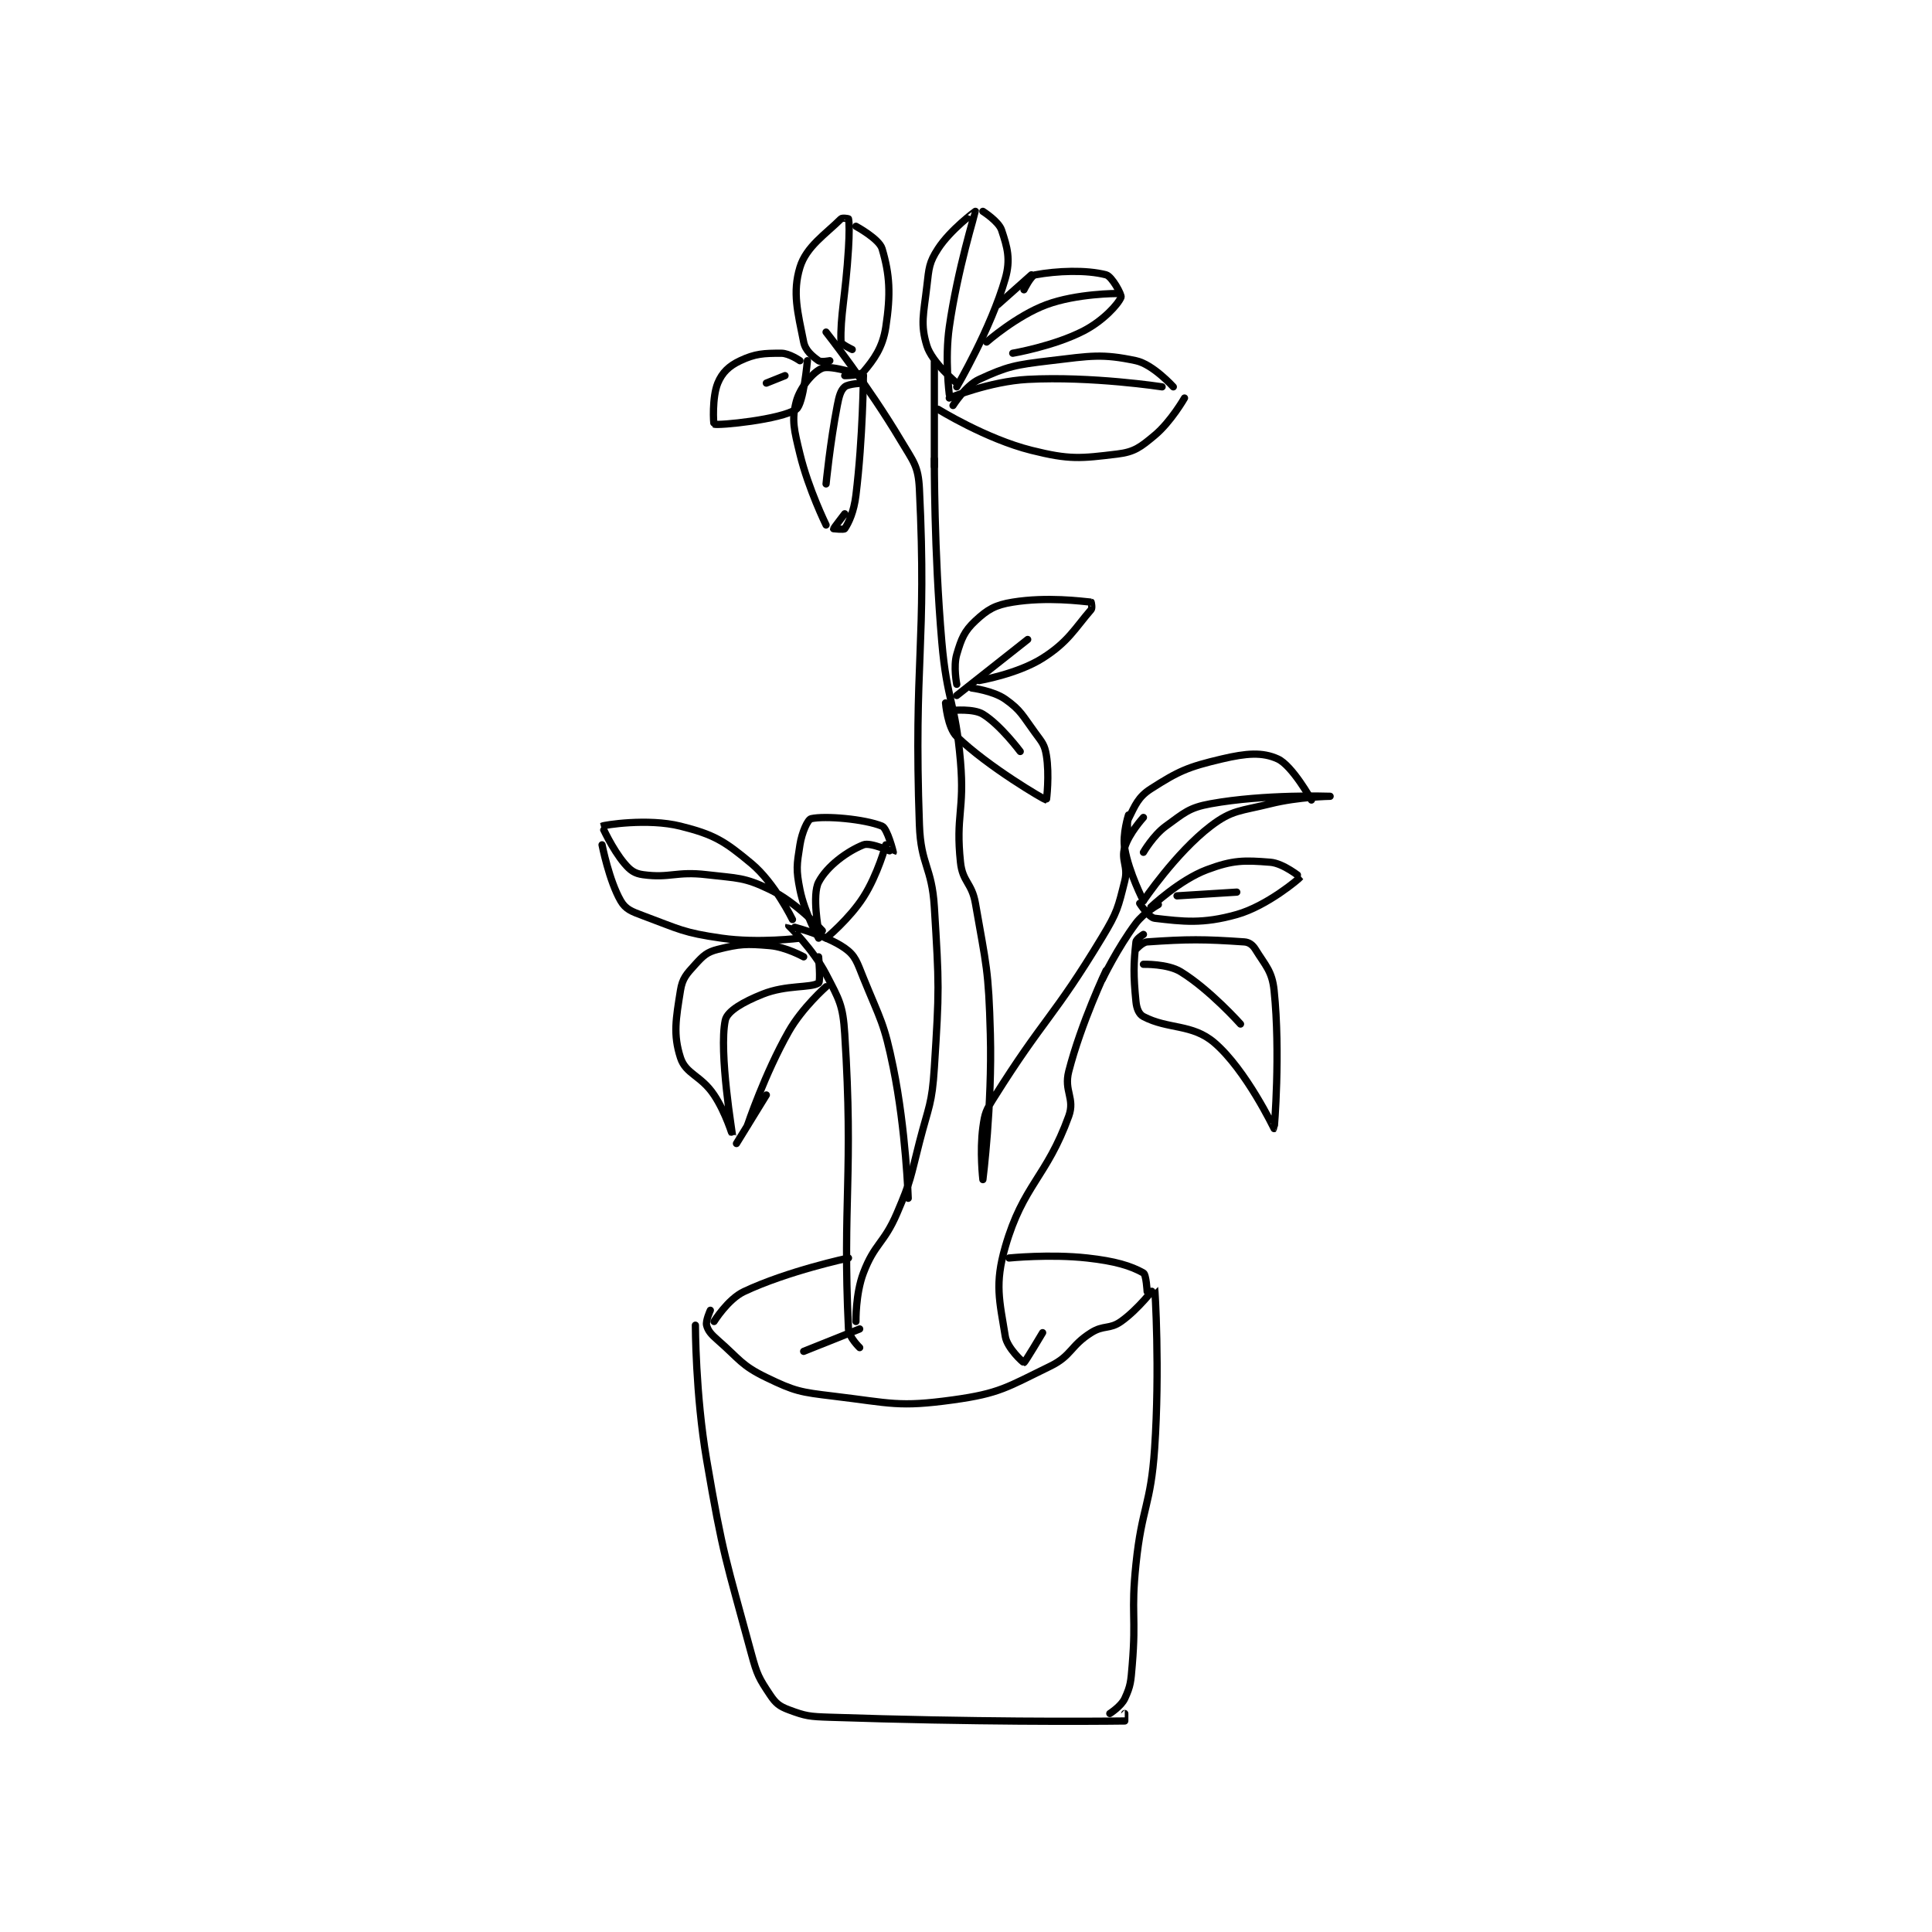 <?xml version="1.0" encoding="utf-8"?>
<!DOCTYPE svg PUBLIC "-//W3C//DTD SVG 1.1//EN" "http://www.w3.org/Graphics/SVG/1.1/DTD/svg11.dtd">
<svg viewBox="0 0 800 800" preserveAspectRatio="xMinYMin meet" xmlns="http://www.w3.org/2000/svg" version="1.1">
<g fill="none" stroke="black" stroke-linecap="round" stroke-linejoin="round" stroke-width="1.941">
<g transform="translate(249.299,87.52) scale(1.546) translate(-230.5,-16.333)">
<path id="0" d="M259.5 310.667 C259.5 310.667 258.207 313.494 258.5 314.667 C258.872 316.152 259.726 317.115 261.5 318.667 C267.436 323.86 267.791 325.421 274.5 328.667 C282.179 332.382 283.592 332.598 292.5 333.667 C307.883 335.513 309.877 336.684 324.5 334.667 C337.003 332.942 338.961 331.28 350.5 325.667 C356.341 322.825 355.848 320.236 361.5 316.667 C364.852 314.55 366.419 315.841 369.5 313.667 C374.175 310.367 378.482 304.6 378.5 304.667 C378.614 305.098 379.928 326.537 378.5 347.667 C377.459 363.066 375.101 363.192 373.5 378.667 C372.123 391.974 373.602 392.439 372.5 405.667 C372.127 410.144 372.104 411.191 370.5 414.667 C369.555 416.714 366.5 418.667 366.5 418.667 "/>
<path id="1" d="M255.5 314.667 C255.5 314.667 255.507 333.109 258.5 350.667 C262.93 376.657 263.691 377.432 270.5 402.667 C272.022 408.308 272.54 409.227 275.5 413.667 C277.014 415.938 277.982 416.723 280.5 417.667 C285.051 419.373 286.05 419.485 291.5 419.667 C330.424 420.964 360.877 420.788 370.5 420.667 C370.503 420.667 370.5 418.667 370.5 418.667 "/>
<path id="2" d="M298.5 313.667 C298.5 313.667 298.363 306.302 300.5 300.667 C303.516 292.715 305.981 292.877 309.5 284.667 C313.323 275.747 313.044 275.246 315.5 265.667 C318.014 255.86 318.872 255.558 319.5 245.667 C320.833 224.667 320.797 223.742 319.5 202.667 C318.829 191.764 315.889 191.546 315.5 180.667 C313.921 136.446 317.536 132.618 315.5 90.667 C315.2 84.494 313.914 83.402 310.5 77.667 C301.76 62.983 290.5 48.667 290.5 48.667 "/>
<path id="3" d="M319.5 84.667 L319.5 56.667 "/>
<path id="4" d="M319.5 82.667 C319.5 82.667 319.405 107.421 321.5 131.667 C322.882 147.658 325.152 147.763 326.5 163.667 C327.622 176.91 325.178 178.106 326.5 190.667 C327.059 195.98 329.54 196.145 330.5 201.667 C333.431 218.518 334.032 219.363 334.5 236.667 C335.019 255.862 332.5 275.667 332.5 275.667 C332.5 275.667 331.622 268.108 332.5 261.667 C333.028 257.798 333.336 257.116 335.5 253.667 C348.901 232.309 351.419 232.344 364.5 210.667 C368.526 203.995 368.695 202.886 370.5 195.667 C371.484 191.729 369.46 190.203 370.5 186.667 C371.594 182.946 375.5 178.667 375.5 178.667 "/>
<path id="5" d="M365.5 219.667 C365.5 219.667 358.839 233.647 355.5 246.667 C354.145 251.952 357.231 253.881 355.5 258.667 C349.564 275.078 343.288 277.051 338.5 293.667 C335.62 303.661 336.949 308.048 338.5 317.667 C339.005 320.795 343.297 324.687 343.5 324.667 C343.774 324.639 348.5 316.667 348.5 316.667 "/>
<path id="6" d="M312.5 280.667 C312.5 280.667 311.922 262.494 308.5 245.667 C306.051 233.626 305.119 233.037 300.5 221.667 C298.8 217.481 298.404 215.699 295.5 213.667 C290.24 209.985 280.505 207.659 280.5 207.667 C280.493 207.676 287.017 213.933 290.5 220.667 C294.062 227.554 295.008 228.877 295.5 236.667 C297.884 274.412 294.869 281.415 296.5 315.667 C296.606 317.895 299.5 320.667 299.5 320.667 "/>
<path id="7" d="M260.5 313.667 C260.5 313.667 264.202 307.696 268.5 305.667 C280.269 300.109 296.5 296.667 296.5 296.667 "/>
<path id="8" d="M339.5 296.667 C339.5 296.667 350.475 295.553 360.5 296.667 C367.873 297.486 372.093 298.75 375.5 300.667 C376.253 301.09 376.5 305.667 376.5 305.667 "/>
<path id="9" d="M299.5 315.667 L284.5 321.667 "/>
<path id="10" d="M364.5 222 C364.5 222 368.567 213.577 373.5 207 C375.655 204.127 379.5 202 379.5 202 "/>
<path id="11" d="M373.5 214 C373.5 214 375.19 212.09 376.5 212 C387.357 211.251 391.643 211.251 402.5 212 C403.81 212.09 404.766 212.808 405.5 214 C408.186 218.365 409.958 219.801 410.5 225 C412.239 241.698 410.574 261.936 410.5 262 C410.491 262.008 403.021 246.304 394.5 239 C388.535 233.887 382.145 235.481 375.5 232 C374.299 231.371 373.687 229.865 373.5 228 C372.789 220.893 372.86 217.757 373.5 212 C373.589 211.2 375.5 210 375.5 210 "/>
<path id="12" d="M375.5 218 C375.5 218 381.95 217.816 385.5 220 C393.28 224.788 401.5 234 401.5 234 "/>
<path id="13" d="M375.5 188 C375.5 188 378.146 183.422 381.5 181 C386.455 177.422 387.657 176.062 393.5 175 C407.945 172.374 425.5 173 425.5 173 C425.5 173 417.054 173.112 409.5 175 C401.488 177.003 399.285 176.577 393.5 181 C384.146 188.153 375.5 201 375.5 201 "/>
<path id="14" d="M371.5 183 C371.5 183 370.852 180.296 371.5 179 C373.282 175.436 374.076 173.191 377.5 171 C384.927 166.247 387.367 165.149 396.5 163 C403.061 161.456 407.367 161.106 411.5 163 C415.369 164.773 420.5 174 420.5 174 "/>
<path id="15" d="M371.5 178 C371.5 178 369.829 183.139 370.5 187 C371.631 193.505 375.5 201 375.5 201 "/>
<path id="16" d="M284.5 216 C284.5 216 279.752 213.37 275.5 213 C269.112 212.445 267.359 212.535 261.5 214 C258.622 214.72 257.611 215.678 255.5 218 C253.125 220.613 252.02 221.75 251.5 225 C250.275 232.657 249.508 236.802 251.5 243 C252.927 247.439 256.977 247.716 260.5 253 C263.656 257.733 265.499 264.005 265.5 264 C265.502 263.984 261.721 241.451 263.5 233 C264.03 230.484 268.438 228.025 273.5 226 C279.907 223.437 286.395 224.403 288.5 223 C289.078 222.615 288.5 216 288.5 216 "/>
<path id="17" d="M290.5 224 C290.5 224 284.147 229.574 280.5 236 C274.053 247.359 269.5 261 269.5 261 "/>
<path id="18" d="M274.5 253 L266.5 266 "/>
<path id="19" d="M289.5 209 C289.5 209 282.617 201.444 275.5 198 C268.526 194.625 266.889 194.987 258.5 194 C250.337 193.04 248.698 194.982 241.5 194 C239.21 193.688 238.079 192.866 236.5 191 C233.207 187.108 230.486 181.009 230.5 181 C230.928 180.714 242.722 178.806 251.5 181 C260.487 183.247 263.229 184.941 270.5 191 C276.751 196.209 281.5 206 281.5 206 "/>
<path id="20" d="M230.5 186 C230.5 186 232.394 195.636 235.5 201 C236.797 203.24 238.365 203.839 241.5 205 C251.231 208.604 252.198 209.528 262.5 211 C272.398 212.414 283.5 211 283.5 211 "/>
<path id="21" d="M288.5 209 C288.5 209 286.707 199.436 288.5 196 C290.743 191.702 296.141 187.744 300.5 186 C302.462 185.215 308.442 188.059 308.5 188 C308.539 187.961 306.89 181.569 305.5 181 C300.801 179.078 290.2 178.159 286.5 179 C285.584 179.208 284.03 182.643 283.5 186 C282.649 191.39 282.422 192.609 283.5 198 C284.758 204.29 288.5 211 288.5 211 "/>
<path id="22" d="M306.5 186 C306.5 186 304.331 194.015 300.5 200 C296.764 205.838 290.5 211 290.5 211 "/>
<path id="23" d="M377.5 202.667 C377.5 202.667 385.151 195.423 392.5 192.667 C399.457 190.058 402.449 190.103 409.5 190.667 C412.984 190.945 417.514 194.646 417.5 194.667 C417.253 195.051 408.647 202.369 400.5 204.667 C391.342 207.25 386.068 206.54 378.5 205.667 C376.957 205.489 374.5 201.667 374.5 201.667 "/>
<path id="24" d="M384.5 199.667 L400.5 198.667 "/>
<path id="25" d="M323.5 65.333 C323.5 65.333 322.271 55.938 323.5 47.333 C325.685 32.036 330.512 16.421 330.5 16.333 C330.496 16.308 323.833 21.206 320.5 26.333 C318.086 30.047 318.065 31.441 317.5 36.333 C316.627 43.899 315.717 46.539 317.5 52.333 C318.889 56.846 325.5 62.333 325.5 62.333 "/>
<path id="26" d="M325.5 63.333 C325.5 63.333 334.688 47.674 338.5 34.333 C339.981 29.149 339.048 25.976 337.5 21.333 C336.726 19.012 332.5 16.333 332.5 16.333 "/>
<path id="27" d="M323.5 66.333 C323.5 66.333 334.334 61.868 344.5 61.333 C361.662 60.43 380.5 63.333 380.5 63.333 "/>
<path id="28" d="M324.5 68.333 C324.5 68.333 327.838 63.024 331.5 61.333 C339.127 57.813 341.155 57.446 350.5 56.333 C361.469 55.028 364.395 54.402 373.5 56.333 C378.047 57.298 383.5 63.333 383.5 63.333 "/>
<path id="29" d="M320.5 69.333 C320.5 69.333 333.315 77.287 345.5 80.333 C355.709 82.886 358.6 82.533 368.5 81.333 C373.089 80.777 374.696 79.504 378.5 76.333 C382.886 72.678 386.5 66.333 386.5 66.333 "/>
<path id="30" d="M300.5 60.333 C300.5 60.333 291.875 57.41 289.5 58.333 C287.06 59.282 283.505 63.481 282.5 67.333 C281.225 72.222 281.933 74.87 283.5 81.333 C285.777 90.726 290.5 100.333 290.5 100.333 "/>
<path id="31" d="M300.5 60.333 C300.5 60.333 300.373 76.974 298.5 92.333 C297.956 96.795 296.599 99.684 295.5 101.333 C295.3 101.633 292.5 101.333 292.5 101.333 C292.5 101.253 295.5 97.333 295.5 97.333 "/>
<path id="32" d="M300.5 62.333 C300.5 62.333 296.509 62.468 295.5 63.333 C294.417 64.262 293.985 65.81 293.5 68.333 C291.556 78.444 290.5 89.333 290.5 89.333 "/>
<path id="33" d="M297.5 53.333 C297.5 53.333 294.522 51.916 294.5 51.333 C294.245 44.457 295.744 38.808 296.5 26.333 C296.741 22.361 296.735 19.274 296.5 18.333 C296.485 18.274 294.839 17.995 294.5 18.333 C290.436 22.397 285.196 25.736 283.5 31.333 C281.454 38.084 282.907 43.37 284.5 51.333 C284.957 53.62 286.846 55.152 288.5 56.333 C289.155 56.801 291.5 56.333 291.5 56.333 "/>
<path id="34" d="M298.5 20.333 C298.5 20.333 304.718 23.695 305.5 26.333 C307.562 33.291 307.853 38.404 306.5 47.333 C305.662 52.862 303.242 56.093 300.5 59.333 C299.66 60.326 295.5 60.333 295.5 60.333 "/>
<path id="35" d="M283.5 56.333 C283.5 56.333 280.632 54.333 278.5 54.333 C273.809 54.333 271.558 54.424 267.5 56.333 C264.502 57.744 262.666 59.503 261.5 62.333 C259.93 66.147 260.339 73.28 260.5 73.333 C261.748 73.749 278.385 72.132 282.5 69.333 C284.471 67.993 285.5 56.333 285.5 56.333 "/>
<path id="36" d="M279.5 60.333 L274.5 62.333 "/>
<path id="37" d="M333.5 51.333 C333.5 51.333 341.515 44.299 349.5 41.333 C357.647 38.307 368.5 38.333 368.5 38.333 "/>
<path id="38" d="M343.5 37.333 C343.5 37.333 345.345 33.543 346.5 33.333 C352.385 32.263 360.125 31.931 365.5 33.333 C367.074 33.744 369.748 38.712 369.5 39.333 C368.766 41.168 364.774 45.606 359.5 48.333 C351.546 52.447 340.5 54.333 340.5 54.333 "/>
<path id="39" d="M345.5 33.333 L336.5 41.333 "/>
<path id="40" d="M325.5 146 L344.5 131 "/>
<path id="41" d="M329.5 144 C329.5 144 335.268 144.719 338.5 147 C342.672 149.945 343.076 151.331 346.5 156 C348.389 158.575 349.027 159.163 349.5 162 C350.373 167.238 349.553 174.011 349.5 174 C348.913 173.878 334.044 165.227 325.5 157 C323.031 154.622 322.5 148 322.5 148 "/>
<path id="42" d="M324.5 150 C324.5 150 329.991 149.467 332.5 151 C337.195 153.869 342.5 161 342.5 161 "/>
<path id="43" d="M325.5 143 C325.5 143 324.549 138.233 325.5 135 C326.745 130.769 327.517 128.784 330.5 126 C333.764 122.953 335.775 121.762 340.5 121 C349.682 119.519 358.899 120.752 361.5 121 C361.524 121.002 361.861 122.584 361.5 123 C357.125 128.048 355.354 131.659 348.5 136 C341.786 140.252 331.5 142 331.5 142 "/>
</g>
</g>
</svg>
